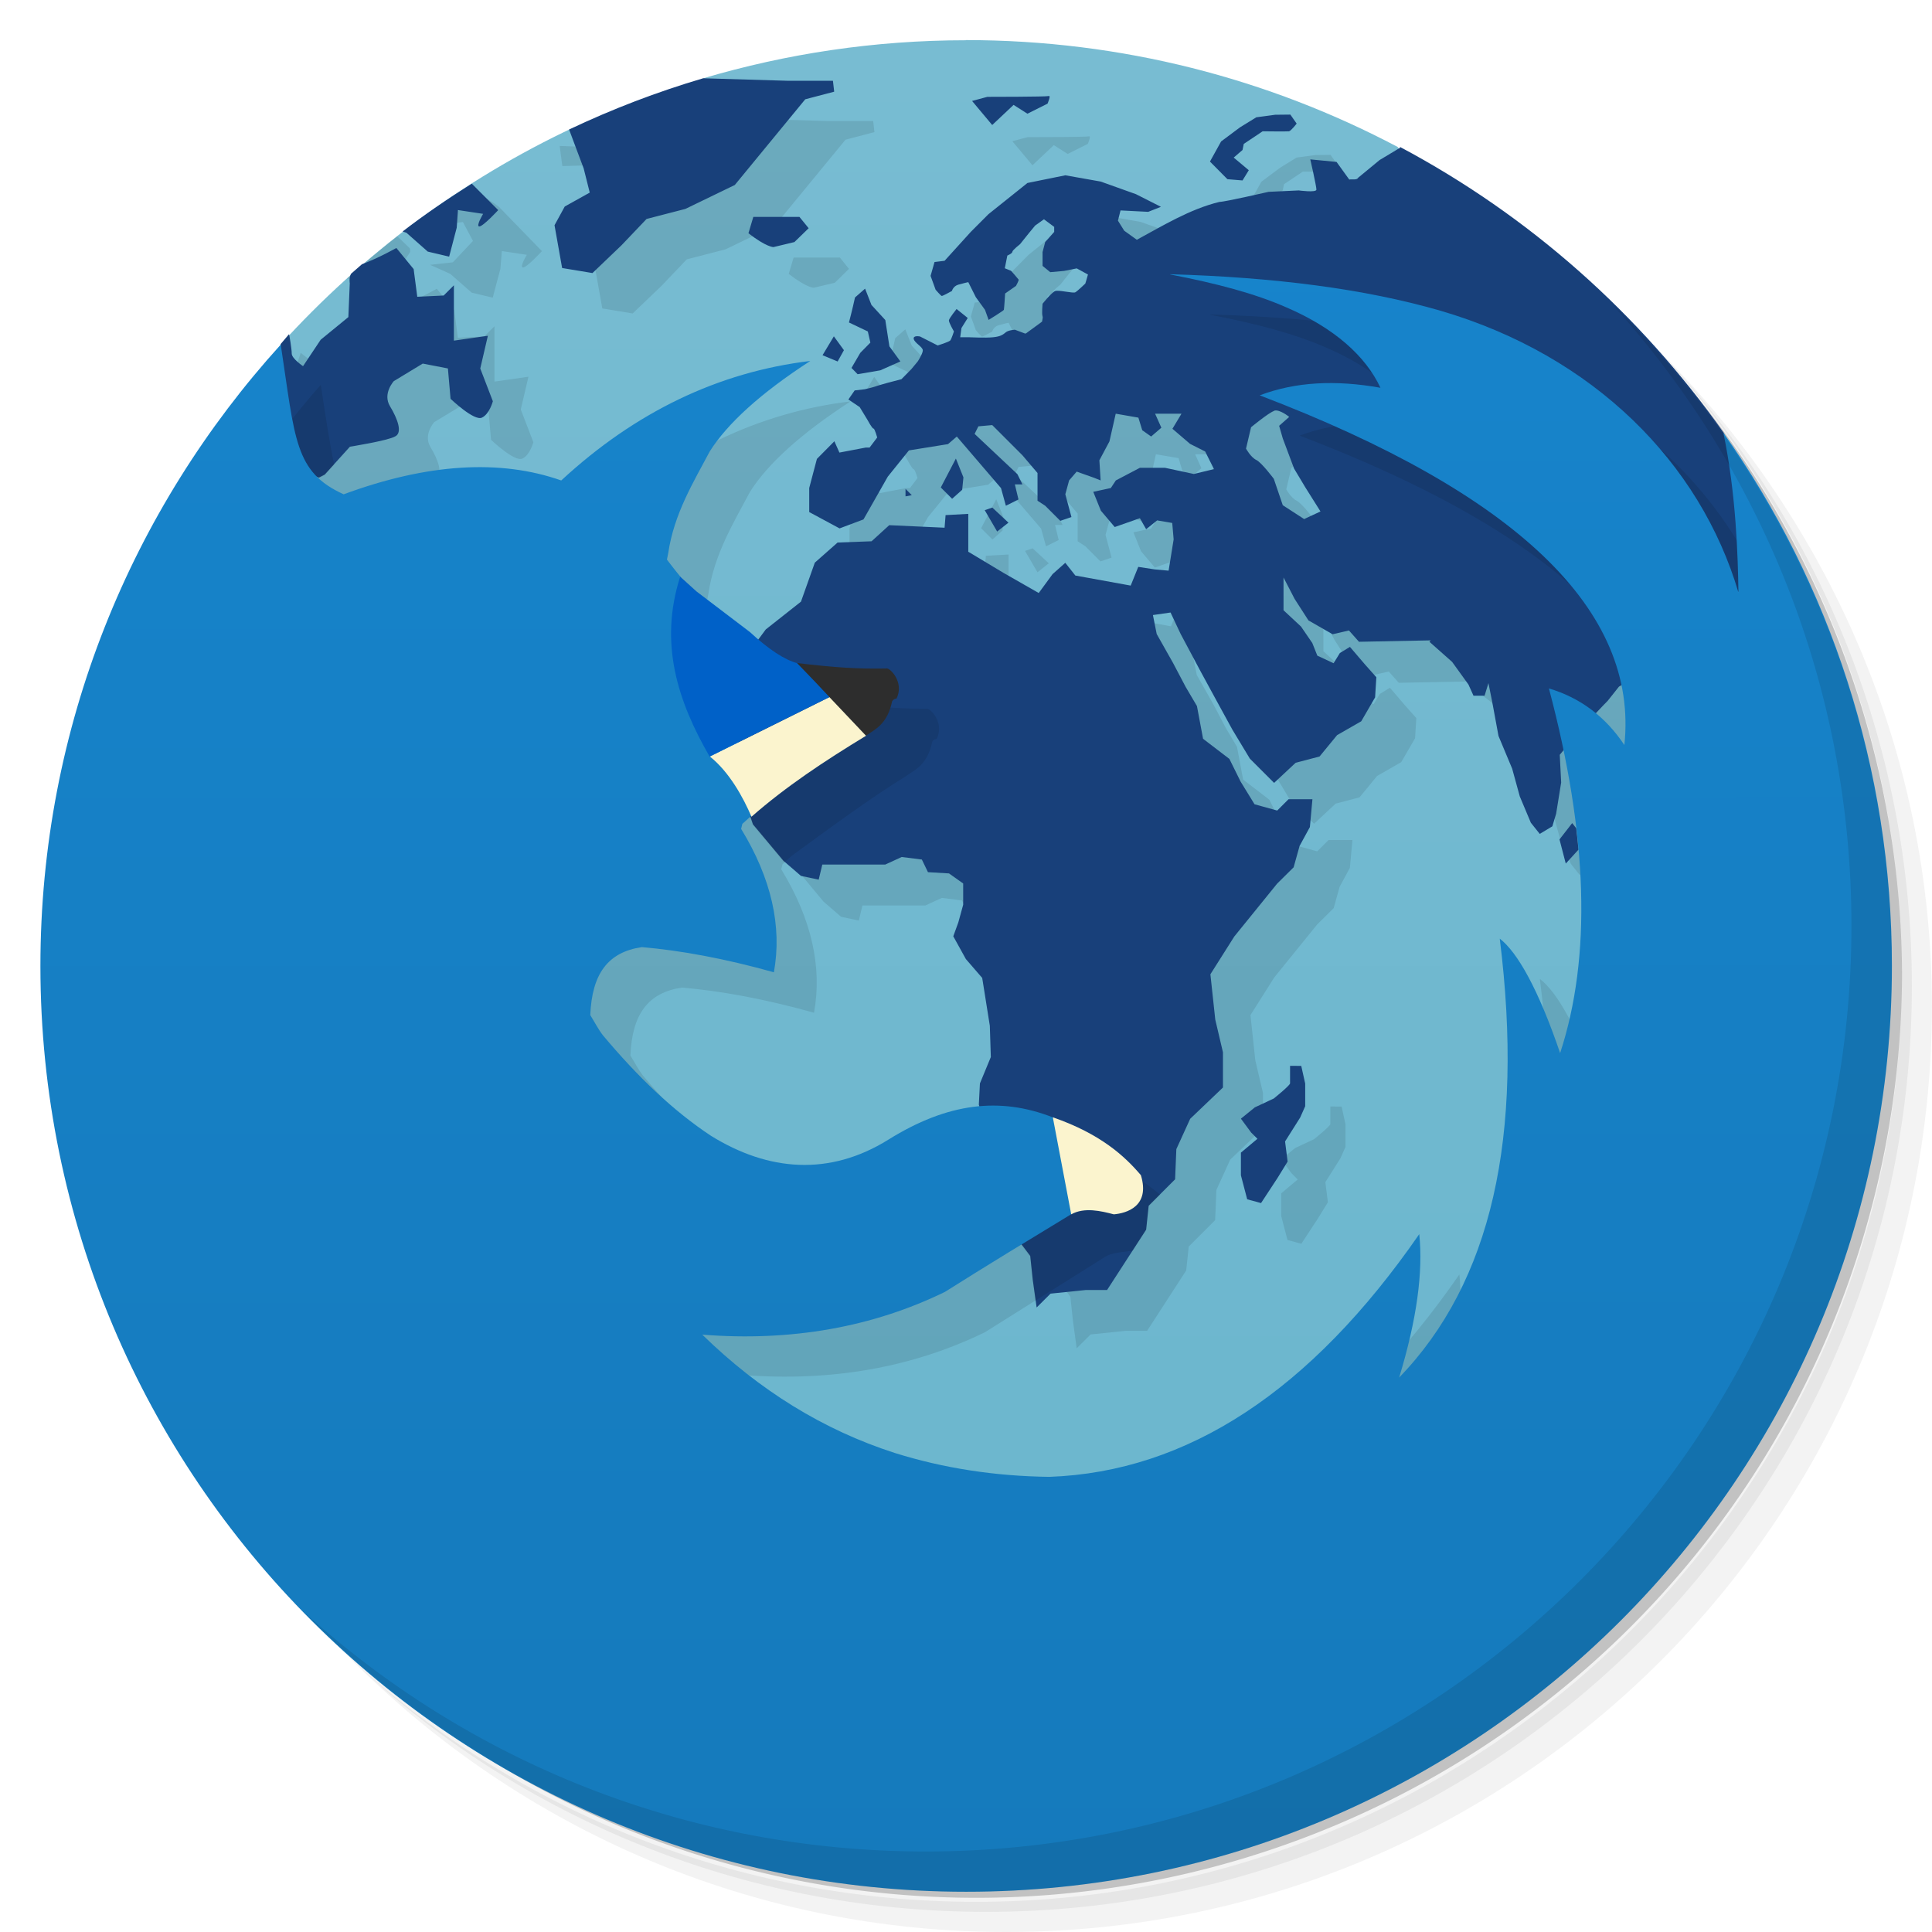 <svg xmlns="http://www.w3.org/2000/svg" viewBox="0 0 48 48">
 <defs>
  <linearGradient id="linearGradient3764" x1="1" x2="47" gradientUnits="userSpaceOnUse" gradientTransform="matrix(0,-1,1,0,-1.5e-6,48)">
   <stop style="stop-color:#69b5cd;stop-opacity:1"/>
   <stop offset="1" style="stop-color:#78bcd2;stop-opacity:1"/>
  </linearGradient>
  <linearGradient gradientTransform="translate(0.012,0.007)" id="linearGradient4225" y1="47" x2="-0.016" y2="0.993" gradientUnits="userSpaceOnUse">
   <stop style="stop-color:#157abc;stop-opacity:1"/>
   <stop offset="1" style="stop-color:#1785cd;stop-opacity:1"/>
  </linearGradient>
 </defs>
 <g>
  <path d="m 36.31 5 c 5.859 4.062 9.688 10.831 9.688 18.5 c 0 12.426 -10.07 22.5 -22.5 22.5 c -7.669 0 -14.438 -3.828 -18.5 -9.688 c 1.037 1.822 2.306 3.499 3.781 4.969 c 4.085 3.712 9.514 5.969 15.469 5.969 c 12.703 0 23 -10.298 23 -23 c 0 -5.954 -2.256 -11.384 -5.969 -15.469 c -1.469 -1.475 -3.147 -2.744 -4.969 -3.781 z m 4.969 3.781 c 3.854 4.113 6.219 9.637 6.219 15.719 c 0 12.703 -10.297 23 -23 23 c -6.081 0 -11.606 -2.364 -15.719 -6.219 c 4.16 4.144 9.883 6.719 16.219 6.719 c 12.703 0 23 -10.298 23 -23 c 0 -6.335 -2.575 -12.06 -6.719 -16.219 z" style="opacity:0.05"/>
  <path d="m 41.28 8.781 c 3.712 4.085 5.969 9.514 5.969 15.469 c 0 12.703 -10.297 23 -23 23 c -5.954 0 -11.384 -2.256 -15.469 -5.969 c 4.113 3.854 9.637 6.219 15.719 6.219 c 12.703 0 23 -10.298 23 -23 c 0 -6.081 -2.364 -11.606 -6.219 -15.719 z" style="opacity:0.1"/>
  <path d="m 31.25 2.375 c 8.615 3.154 14.75 11.417 14.75 21.13 c 0 12.426 -10.07 22.5 -22.5 22.5 c -9.708 0 -17.971 -6.135 -21.12 -14.75 a 23 23 0 0 0 44.875 -7 a 23 23 0 0 0 -16 -21.875 z" style="opacity:0.2"/>
 </g>
 <g>
  <path d="m 23.996 0.996 0.004 0.004 c -2.27 0 -4.462 0.334 -6.533 0.947 1.534 1.053 -1.25 2.02 -3.205 1.215 c -2.782 1.303 -5.251 3.153 -7.291 5.4 l -3.971 15.438 24 22 c 0 0 15.18 -12 18 -29.27 0 0 -10.254 -13.04 -10.277 -13.08 -3.203 -1.692 -6.852 -2.654 -10.727 -2.654 z" style="fill:url(#linearGradient3764);fill-opacity:1"/>
  <path d="m 17.727,2.926 c -0.43,0.422 -1.571,0.659 -2.674,0.461 l -0.367,0.27 -0.781,-0.031 0.066,0.5 1.121,-0.031 -0.317,2.505 0.189,1.063 0.754,0.125 0.719,-0.688 0.625,-0.656 0.965,-0.25 1.229,-0.594 0.719,-0.875 1.031,-1.254 0.719,-0.189 -0.031,-0.275 -1.121,0 z m 9.33,0.461 C 27.002,3.407 25.53,3.408 25.53,3.408 l -0.379,0.1 0.5,0.598 0.531,-0.5 0.344,0.219 0.5,-0.25 c 0,0 0.09,-0.212 0.031,-0.187 z m 6,0.461 -0.375,0.004 -0.469,0.063 -0.406,0.25 -0.469,0.35 -0.277,0.5 0.59,-0.099 0.219,-0.188 0.031,-0.152 0.469,-0.313 c 0,0 0.609,0.008 0.656,0 0.051,-0.012 0.189,-0.191 0.189,-0.191 z M 29.221,5.829 28.346,5.515 27.467,5.359 26.526,5.55 l -0.969,0.779 -0.436,0.439 -0.654,0.719 -0.25,0.031 -0.096,0.344 0.125,0.344 c 0,0 0.133,0.156 0.156,0.156 0.02,0 0.25,-0.125 0.25,-0.125 0,0 0.027,-0.117 0.156,-0.156 0.133,-0.039 0.25,-0.063 0.25,-0.063 l 0.188,0.375 0.636,-0.225 0.083,-0.498 0.063,-0.316 c 0,0 0.125,-0.051 0.125,-0.094 0,-0.039 0.191,-0.189 0.191,-0.189 l 0.219,-0.275 0.156,-0.189 0.219,-0.156 0.254,0.189 0,0.125 -0.223,0.25 -0.066,0.25 -3.201,2.166 -1.623,1.504 0.281,0.189 0.189,0.311 c 0,0 0.117,0.223 0.152,0.223 0.031,0 0.094,0.219 0.094,0.219 l -0.189,0.25 -0.094,0 -0.656,0.125 -0.125,-0.281 -0.434,0.438 -0.191,0.723 0,0.598 0.754,0.406 0.594,-0.223 0.6,-1.063 0.529,-0.652 0.967,-0.156 0.219,-0.188 1.098,1.281 0.121,0.438 0.314,-0.156 -0.09,-0.375 0.188,0 -0.125,-0.254 -1.063,-1 0.094,-0.188 0.344,-0.031 0.75,0.75 0.375,0.441 0,0.688 0.191,0.125 0.375,0.375 0.275,-0.094 -0.15,-0.566 0.094,-0.344 0.188,-0.219 0.439,0.156 0.156,0.063 -0.031,-0.5 0.25,-0.469 0.156,-0.689 0.563,0.096 0.094,0.313 0.219,0.156 0.254,-0.219 -0.156,-0.346 0.656,0 -0.223,0.375 -0.808,0.967 -0.598,0.316 -0.125,0.188 -0.434,0.094 0.188,0.469 0.344,0.406 0.625,-0.219 0.156,0.277 -0.192,0.937 -0.188,0.465 -1.375,-0.25 -0.25,-0.316 -2.41,-0.277 0,-0.941 -0.564,0.031 -0.029,0.313 -4.613,2.76 -2.283,-1.975 0.031,-0.156 c 0.145,-0.988 0.633,-1.773 1.031,-2.527 0.434,-0.691 1.269,-1.454 2.5,-2.25 -2.281,0.273 -4.353,1.27 -6.189,2.969 l -4.121,-1.081 c 0.191,-0.09 0.066,-0.434 -0.125,-0.75 -0.191,-0.313 0.094,-0.625 0.094,-0.625 l 0.719,-0.434 0.625,0.121 0.066,0.754 c 0,0 0.59,0.563 0.781,0.465 0.188,-0.09 0.27,-0.406 0.27,-0.406 l -0.313,-0.813 0.191,-0.813 -0.844,0.121 0,-1.375 -0.254,0.254 -0.656,0.031 -0.09,-0.688 -0.434,-0.529 c 0,0 -0.432,0.25 -0.85,0.406 L 8.19,9.33 7.471,8.767 C 6.802,10.763 6.272,12.69 5.854,14.554 5.854,14.554 5,24 5,24.003 c 12,17 23,17 23,17 9,0 16.822,-24.266 16.822,-24.266 z m -18.283,-0.248 0.563,-0.064 0.25,0.469 -0.5,0.531 -0.563,0.063 0.5,0.225 0.531,0.465 0.523,0.125 0.191,-0.719 0.035,-0.439 0.621,0.094 c 0,0 -0.191,0.314 -0.094,0.314 0.098,0 0.469,-0.406 0.469,-0.406 L 12.398,5.141 c 0,0 -0.434,-0.344 -0.563,-0.25 z M 10.184,6.172 9.87,5.869 C 9.728,5.98 9.59,6.096 9.45,6.211 9.218,6.399 8.986,6.587 8.762,6.785 8.714,6.827 8.669,6.873 8.621,6.916 8.991,7.01 9.472,7.205 9.559,7.145 9.688,7.051 10.184,6.27 10.184,6.27 c 0.02,-0.026 0,-0.065 0,-0.098 z m 9.533,0.227 -0.121,0.406 c 0.449,0.348 0.621,0.344 0.621,0.344 L 20.742,7.024 21.092,6.68 20.867,6.399 Z m 2.775,1.783 -0.25,0.219 c -0.066,0.305 -0.148,0.621 -0.148,0.621 l 0.469,0.223 0.063,0.277 0.469,0.098 -0.098,-0.656 -0.344,-0.375 z m -0.773,1.184 -0.281,0.469 0.375,0.156 0.156,-0.281 z m 10.938,1.85 0.496,1.438 -0.504,0.254 c 0,0 -0.303,-0.406 -0.436,-0.469 -0.137,-0.066 -0.256,-0.281 -0.256,-0.281 l 0.125,-0.531 0.564,-0.406 z m -7.906,1.188 -0.375,0.719 0.281,0.281 0.25,-0.223 0.031,-0.311 z m 0.904,1.219 -0.188,0.064 0.309,0.531 0.281,-0.223 z m 7.223,1.744 0.277,0.531 0.344,0.535 0.598,0.344 0.406,-0.094 0.25,0.281 1.785,-0.035 c -0.007,0.157 0.379,0.401 0.531,0.535 l 1.492,2.652 0.188,0.689 0.277,0.654 0.219,0.277 0.314,-0.188 0.199,5.617 c -0.543,-1.594 -1.063,-2.508 -1.5,-2.844 0.613,4.918 -0.211,8.539 -2.5,10.906 0.441,-1.445 0.598,-2.629 0.5,-3.564 -2.691,3.891 -5.754,5.904 -9.189,6.03 -1.352,-0.016 -2.641,-0.216 -3.844,-0.594 -1.77,-0.57 -3.359,-1.551 -4.781,-2.939 2.219,0.176 4.245,-0.191 6.03,-1.063 l 1.889,-1.186 0.23,0.305 0.063,0.594 0.094,0.688 0.346,-0.344 0.875,-0.09 0.529,0 0.971,-1.5 0.063,-0.594 0.656,-0.656 0.031,-0.75 0.344,-0.754 0.814,-0.777 0,-0.875 -0.191,-0.813 -0.121,-1.125 0.594,-0.939 1.064,-1.313 0.41,-0.406 0.148,-0.531 0.254,-0.469 0.064,-0.691 -0.594,0 -0.281,0.281 -0.564,-0.156 -0.344,-0.563 -0.281,-0.564 -0.652,-0.5 -0.152,-0.813 -0.281,-0.475 -0.313,-0.594 -0.406,-0.719 -0.094,-0.469 0.438,-0.064 1.535,2.908 0.434,0.723 0.602,0.6 0.535,-0.5 0.594,-0.156 0.436,-0.531 0.6,-0.344 0.344,-0.594 0.031,-0.5 -0.281,-0.316 -0.375,-0.438 -0.25,0.154 -0.156,0.254 -0.406,-0.188 -0.125,-0.314 -0.281,-0.41 -0.434,-0.404 z m -13.24,5.928 0.07,0.201 0.754,0.906 0.434,0.375 0.441,0.094 0.09,-0.375 1.563,0 0.41,-0.188 0.5,0.063 0.152,0.313 1.264,5.781 -6.652,0.76 c -0.934,-0.617 -1.819,-1.461 -2.688,-2.5 -0.118,-0.152 -0.216,-0.345 -0.314,-0.5 0.043,-1.027 0.437,-1.564 1.281,-1.689 0.957,0.082 2.051,0.281 3.281,0.625 0.207,-1.141 -0.064,-2.334 -0.814,-3.563 l 0.031,-0.125 c 0.032,-0.028 0.115,-0.103 0.197,-0.178 z m 13.414,6.195 0,0.439 c -0.02,0.066 -0.406,0.375 -0.406,0.375 l -0.469,0.219 -0.346,0.281 0.256,0.344 0.154,0.156 -0.41,0.344 0,0.563 0.156,0.596 0.344,0.094 0.41,-0.625 0.25,-0.406 -0.063,-0.5 0.375,-0.594 0.125,-0.281 0,-0.563 -0.096,-0.439 z" style="fill:#000;opacity:0.1;fill-opacity:1"/>
  <path d="m 17.475,1.943 c -1.152,0.34 -2.267,0.767 -3.336,1.275 l 0.363,0.969 0.15,0.598 -0.621,0.346 -0.254,0.465 0.189,1.063 0.754,0.125 0.719,-0.688 0.625,-0.656 0.965,-0.25 1.227,-0.594 0.719,-0.875 1.031,-1.254 0.719,-0.189 -0.031,-0.271 -1.121,0 -2.098,-0.062 z m 8.582,0.443 c -0.055,0.02 -1.527,0.02 -1.527,0.02 l -0.379,0.102 0.5,0.598 0.531,-0.5 0.344,0.219 0.5,-0.25 c 0,0 0.09,-0.212 0.031,-0.188 z m 6,0.461 -0.375,0.004 -0.469,0.063 -0.406,0.25 -0.469,0.35 -0.277,0.5 0.434,0.438 L 30.87,4.483 31.026,4.229 30.651,3.915 30.87,3.727 30.901,3.575 31.37,3.262 c 0,0 0.609,0.008 0.656,0 0.051,-0.012 0.189,-0.191 0.189,-0.191 l -0.156,-0.223 -0.002,0 z m 2.725,0.814 0,0.01 -0.008,0.006 -0.498,0.299 -0.531,0.438 C 33.71,4.482 33.597,4.445 33.522,4.461 L 33.206,4.023 32.554,3.96 c 0,0 0.152,0.664 0.152,0.75 0,0.082 -0.438,0.021 -0.438,0.021 l -0.75,0.035 c 0,0 -1.086,0.25 -1.219,0.25 -0.739,0.177 -1.445,0.613 -2.055,0.941 L 27.931,5.732 27.775,5.482 27.839,5.228 28.527,5.263 28.843,5.138 28.222,4.824 27.347,4.511 26.468,4.355 25.527,4.546 24.558,5.321 24.12,5.76 23.468,6.479 23.218,6.51 23.12,6.854 23.245,7.198 c 0,0 0.133,0.156 0.156,0.156 0.02,0 0.25,-0.125 0.25,-0.125 0,0 0.027,-0.117 0.156,-0.156 0.133,-0.039 0.25,-0.063 0.25,-0.063 l 0.188,0.375 0.227,0.313 0.09,0.25 c 0,0 0.363,-0.223 0.379,-0.25 0.008,-0.031 0.031,-0.406 0.031,-0.406 l 0.27,-0.189 c 0,0 0.074,-0.133 0.066,-0.156 C 25.296,6.927 25.12,6.728 25.12,6.728 L 24.964,6.665 25.027,6.349 c 0,0 0.125,-0.051 0.125,-0.094 0,-0.039 0.191,-0.189 0.191,-0.189 l 0.219,-0.273 0.156,-0.189 0.219,-0.156 0.254,0.189 0,0.125 -0.223,0.25 -0.066,0.25 0,0.344 0.191,0.156 0.344,-0.031 0.314,-0.063 0.279,0.152 -0.064,0.223 c 0,0 -0.195,0.188 -0.25,0.219 -0.059,0.031 -0.41,-0.063 -0.5,-0.031 -0.09,0.031 -0.314,0.316 -0.314,0.316 0,0 -0.023,0.248 0,0.313 0.012,0.023 -0.004,0.071 -0.012,0.129 l -0.025,0.02 -0.379,0.277 -0.021,0 -0.25,-0.094 c 0,0 -0.162,0.008 -0.229,0.066 -0.063,0.051 -0.119,0.102 -0.313,0.121 -0.191,0.02 -0.563,0 -0.598,0 l -0.219,0 L 23.887,8.15 24.043,7.9 23.766,7.677 c 0,0 -0.184,0.23 -0.191,0.281 -0.004,0.055 0.125,0.277 0.125,0.277 0,0 -0.059,0.184 -0.09,0.223 -0.035,0.039 -0.313,0.125 -0.313,0.125 L 22.858,8.36 c 0,0 -0.18,-0.038 -0.156,0.064 0.027,0.102 0.225,0.195 0.225,0.281 0,0.082 -0.125,0.273 -0.125,0.273 l -0.156,0.189 -0.25,0.254 -0.344,0.09 c 0,0 -0.251,0.07 -0.314,0.094 -0.066,0.023 -0.254,0.066 -0.254,0.066 l -0.25,0.029 -0.156,0.225 0.281,0.189 0.189,0.311 c 0,0 0.119,0.223 0.154,0.223 0.031,0 0.092,0.221 0.092,0.221 l -0.189,0.25 -0.094,0 -0.656,0.125 -0.125,-0.281 -0.434,0.438 -0.191,0.723 0,0.598 0.754,0.406 0.594,-0.223 0.604,-1.063 0.525,-0.652 0.971,-0.156 0.219,-0.188 1.098,1.281 0.121,0.438 0.313,-0.156 -0.09,-0.375 0.188,0 -0.125,-0.254 -1.063,-1 0.094,-0.188 0.344,-0.031 0.75,0.75 0.375,0.441 0,0.688 0.191,0.125 0.375,0.375 0.277,-0.094 -0.152,-0.566 0.094,-0.344 0.188,-0.219 0.439,0.156 0.156,0.063 -0.031,-0.5 0.25,-0.469 0.156,-0.689 0.563,0.098 0.096,0.313 0.221,0.156 0.254,-0.219 -0.156,-0.348 0.656,0 -0.225,0.375 0.438,0.375 0.375,0.189 0.219,0.438 -0.5,0.121 -0.719,-0.154 -0.621,0 -0.598,0.314 -0.125,0.189 -0.436,0.094 0.189,0.469 0.344,0.406 0.625,-0.219 0.156,0.273 0.273,-0.219 0.375,0.064 0.035,0.408 -0.125,0.777 -0.344,-0.031 -0.41,-0.063 -0.188,0.465 -1.375,-0.25 -0.25,-0.316 -0.316,0.281 -0.344,0.469 -0.875,-0.5 -0.875,-0.525 0,-0.941 -0.564,0.031 -0.025,0.313 -1.375,-0.063 -0.439,0.4 -0.844,0.031 -0.566,0.5 -0.344,0.969 -0.875,0.691 -0.625,0.844 -0.031,1.625 -0.188,0.5 -0.043,0.396 c 0.326,0.313 0.609,0.652 0.771,1.033 -0.043,0.037 -0.158,0.14 -0.27,0.242 l 0.068,0.201 0.758,0.906 0.434,0.375 0.441,0.094 0.09,-0.375 1.563,0 0.41,-0.188 0.5,0.063 0.152,0.314 0.523,0.031 0.352,0.25 0,0.529 -0.121,0.439 -0.125,0.344 0.313,0.566 0.406,0.469 0.189,1.188 0.025,0.777 -0.271,0.656 -0.027,0.527 1.047,3.452 0.23,0.305 0.063,0.594 0.096,0.688 0.346,-0.344 0.875,-0.09 0.529,0 0.971,-1.5 0.063,-0.594 0.656,-0.656 0.031,-0.75 0.344,-0.754 0.814,-0.777 0,-0.875 -0.191,-0.813 -0.121,-1.125 0.594,-0.939 1.064,-1.313 0.41,-0.406 0.148,-0.531 0.256,-0.469 0.063,-0.691 -0.594,0 -0.281,0.281 -0.563,-0.156 -0.346,-0.563 -0.279,-0.564 -0.654,-0.5 -0.152,-0.813 -0.281,-0.477 -0.313,-0.594 -0.406,-0.719 -0.094,-0.471 0.438,-0.063 0.25,0.531 0.5,0.938 0.375,0.689 0.41,0.75 0.436,0.723 0.602,0.602 0.535,-0.5 0.594,-0.156 0.436,-0.531 0.6,-0.344 0.344,-0.594 0.031,-0.5 -0.281,-0.316 -0.375,-0.438 -0.25,0.152 -0.156,0.254 -0.404,-0.188 -0.125,-0.314 -0.281,-0.41 -0.434,-0.404 0,-0.814 0.275,0.531 0.344,0.535 0.6,0.344 0.406,-0.094 0.25,0.281 1.783,-0.035 -0.033,0.035 0.564,0.5 0.406,0.563 0.125,0.277 0.275,0 0.096,-0.313 0.094,0.467 0.156,0.846 0.34,0.813 0.189,0.689 0.275,0.654 0.221,0.277 0.313,-0.188 0.094,-0.314 0.125,-0.775 -0.035,-0.688 0.098,-0.119 0.805,-0.922 c 0.137,-0.148 0.287,-0.299 0.287,-0.299 l 0.281,-0.354 0.063,-0.037 2.912,-2.32 C 43.377,13.847 43.427,12.28 42.827,10.757 40.749,7.805 37.996,5.36 34.787,3.653 Z m -23.06,0.902 c -0.598,0.378 -1.16,0.758 -1.719,1.188 l 0.094,0.031 0.531,0.469 0.531,0.125 0.188,-0.719 0.031,-0.438 0.625,0.094 c 0,0 -0.188,0.313 -0.094,0.313 0.094,0 0.469,-0.406 0.469,-0.406 L 11.722,4.564 Z m 6.994,0.826 -0.121,0.406 c 0.449,0.348 0.621,0.344 0.621,0.344 L 19.737,6.014 20.091,5.67 19.862,5.389 Z M 9.849,6.16 c 0,0 -0.436,0.248 -0.854,0.404 C 8.993,6.566 8.991,6.566 8.989,6.568 8.898,6.647 8.809,6.724 8.719,6.804 8.666,6.924 8.69,7.034 8.69,7.034 L 8.655,7.878 7.967,8.441 7.529,9.097 c 0,0 -0.281,-0.188 -0.281,-0.313 0,-0.125 -0.063,-0.471 -0.063,-0.471 L 7.177,8.307 6.972,8.549 c -0.071,2.241 0.088,3.02 0.951,3.316 l 0.146,-0.076 0.625,-0.691 c 0,0 0.934,-0.148 1.121,-0.254 C 10.006,10.754 9.881,10.41 9.69,10.094 9.499,9.781 9.784,9.469 9.784,9.469 l 0.719,-0.436 0.625,0.121 0.066,0.754 c 0,0 0.59,0.565 0.781,0.467 0.188,-0.09 0.27,-0.406 0.27,-0.406 l -0.313,-0.814 0.189,-0.813 -0.844,0.121 0,-1.375 -0.254,0.254 -0.656,0.031 -0.09,-0.688 -0.432,-0.527 z m 11.643,1.012 -0.25,0.219 c -0.066,0.305 -0.15,0.621 -0.15,0.621 l 0.469,0.223 0.063,0.277 -0.25,0.254 -0.219,0.375 0.152,0.156 L 21.87,9.201 22.37,8.98 22.097,8.605 21.995,7.951 21.651,7.576 21.493,7.172 Z M 20.717,8.356 20.436,8.825 20.811,8.981 20.967,8.7 Z m 10.938,1.848 c 0.137,-0.043 0.375,0.154 0.375,0.154 l -0.25,0.221 0.09,0.313 0.281,0.75 0.281,0.469 0.375,0.596 -0.406,0.189 -0.531,-0.344 -0.223,-0.656 c 0,0 -0.303,-0.406 -0.436,-0.469 -0.137,-0.066 -0.254,-0.281 -0.254,-0.281 l 0.125,-0.531 c 0,0 0.431,-0.355 0.564,-0.402 l 0.008,-0.006 0,-0.002 z m -7.906,1.188 -0.375,0.719 0.281,0.281 0.25,-0.223 0.031,-0.309 -0.188,-0.469 z m -1.252,0.752 0,0.188 0.156,-0.029 -0.156,-0.158 z m 2.156,0.467 -0.188,0.064 0.309,0.531 0.281,-0.221 -0.402,-0.375 z m 14.408,7.838 -0.316,0.406 0.156,0.6 0.316,-0.346 C 39.201,20.934 39.181,20.755 39.16,20.576 l -0.1,-0.127 z m -7.01,6.03 0,0.439 c -0.02,0.066 -0.406,0.375 -0.406,0.375 l -0.469,0.219 -0.346,0.281 0.254,0.344 0.156,0.156 -0.41,0.344 0,0.563 0.156,0.596 0.344,0.094 0.41,-0.625 0.25,-0.406 -0.063,-0.5 0.375,-0.594 0.125,-0.281 0,-0.563 -0.098,-0.439 -0.279,-0.002 z" style="fill:#18407a;fill-opacity:1"/>
  <path d="m 30.06 7.813 0.004 0.002 0.008 0.006 c 1.137 0.219 2.094 0.471 2.875 0.814 1.203 0.516 1.977 1.215 2.344 2 -1.117 -0.199 -2.109 -0.149 -3 0.188 4.488 1.712 7.313 3.659 8.475 5.826 l 2.42 -1.93 c 0.058 -0.279 0.091 -0.652 0.104 -1.057 -1.303 -2.266 -3.544 -4.076 -6.51 -4.943 -1.883 -0.545 -4.134 -0.831 -6.719 -0.906 m -22.09 1.75 c -0.325 0.358 -0.624 0.739 -0.926 1.117 0.12 0.683 0.378 1.028 0.877 1.201 l 0.146 -0.078 0.234 -0.26 c -0.109 -0.511 -0.201 -1.116 -0.332 -1.98 m 10.666 10.729 0.07 0.201 0.756 0.906 0.027 0.023 c 0.045 -0.04 0.098 -0.087 0.168 -0.15 0.88 -0.643 1.953 -1.437 2.857 -1.992 l -0.002 -0.002 c 0.242 -0.16 0.534 -0.294 0.65 -0.852 0.023 -0.039 0.055 -0.063 0.109 -0.07 0.207 -0.41 -0.18 -0.785 -0.254 -0.746 -0.726 0.012 -2.217 -0.135 -2.217 -0.135 0 0 -2.228 0.332 -2.166 2.816 z m 6.727 10.619 0.23 0.305 0.063 0.594 0.07 0.502 1.686 -1.059 c 0.215 -0.156 0.517 -0.136 0.732 -0.185 l 0.328 -0.506 0.063 -0.594 0.287 -0.287 c -0.383 -0.327 -0.892 -0.658 -1.666 -0.926" style="fill:#000;opacity:0.1;fill-opacity:1"/>
 </g>
 <path d="m 29.07 6.814 0.008 0.006 c 1.137 0.219 2.094 0.471 2.875 0.814 1.203 0.516 1.977 1.215 2.344 2 -1.117 -0.199 -2.109 -0.149 -3 0.188 6.383 2.434 9.416 5.343 9.06 8.688 -0.465 -0.699 -1.093 -1.175 -1.875 -1.406 0.977 3.668 1.06 6.676 0.279 9.06 -0.543 -1.594 -1.063 -2.508 -1.5 -2.844 0.613 4.918 -0.211 8.539 -2.5 10.906 0.441 -1.445 0.598 -2.629 0.5 -3.564 -2.691 3.891 -5.753 5.905 -9.188 6.03 -1.352 -0.016 -2.641 -0.216 -3.844 -0.594 -1.77 -0.57 -3.359 -1.551 -4.781 -2.939 2.219 0.176 4.244 -0.191 6.03 -1.063 1.03 -0.65 2.106 -1.304 3.131 -1.926 0.136 -0.796 0.087 -1.613 -0.451 -2.409 -1.316 -0.516 -2.615 -0.363 -4.086 0.553 -1.469 0.915 -2.985 0.785 -4.406 -0.094 -0.934 -0.617 -1.819 -1.461 -2.688 -2.5 -0.118 -0.152 -0.215 -0.345 -0.313 -0.5 0.043 -1.027 0.437 -1.564 1.281 -1.689 0.957 0.082 2.051 0.281 3.281 0.625 0.207 -1.141 -0.064 -2.334 -0.814 -3.563 l 0.031 -0.125 c 0.075 -0.067 0.395 -0.358 0.469 -0.422 l -1.998 -5.704 c 0 0 -0.194 -0.237 -0.345 -0.439 l 0.031 -0.156 c 0.145 -0.988 0.633 -1.775 1.031 -2.529 0.434 -0.691 1.269 -1.454 2.5 -2.25 -2.281 0.273 -4.352 1.27 -6.188 2.969 c -1.52 -0.535 -3.332 -0.422 -5.406 0.344 -1.223 -0.556 -1.204 -1.355 -1.563 -3.719 -3.703 4.082 -5.971 9.491 -5.971 15.438 0 12.703 10.297 23 23 23 12.703 0 23 -10.297 23 -23 c 0 -4.93 -1.547 -9.506 -4.188 -13.25 0.321 1.531 0.362 3.11 0.375 3.969 -0.949 -3.211 -3.586 -5.883 -7.406 -7 c -1.883 -0.545 -4.134 -0.831 -6.719 -0.906" style="fill:url(#linearGradient4225);fill-opacity:1;stroke:none;fill-rule:nonzero"/>
 <g>
  <g>
   <g transform="translate(1,1)">
    <g style="opacity:0.1">
     <!-- color: #5fad38 -->
    </g>
   </g>
  </g>
 </g>
 <g>
  <g>
   <!-- color: #5fad38 -->
  </g>
 </g>
 <g>
  <path d="m 40.03 7.531 c 3.712 4.084 5.969 9.514 5.969 15.469 0 12.703 -10.297 23 -23 23 c -5.954 0 -11.384 -2.256 -15.469 -5.969 4.178 4.291 10.01 6.969 16.469 6.969 c 12.703 0 23 -10.298 23 -23 0 -6.462 -2.677 -12.291 -6.969 -16.469 z" style="opacity:0.1"/>
 </g>
 <path d="m 26.614 30.17 c 0.328 -0.184 0.746 -0.082 1.059 0 0.309 -0.027 0.91 -0.195 0.672 -0.973 -0.398 -0.469 -1 -1.027 -2.188 -1.438 m 0.457 2.41" style="fill:#fbf4ce;fill-opacity:1;stroke:none;fill-rule:nonzero"/>
 <path d="m 19.789 16.472 1.723 1.805 c 0.242 -0.16 0.535 -0.293 0.652 -0.852 0.023 -0.039 0.055 -0.063 0.109 -0.07 0.207 -0.41 -0.18 -0.785 -0.254 -0.746 -0.73 0.012 -1.258 -0.023 -2.23 -0.137" style="fill:#2d2d2d;fill-opacity:1;stroke:none;fill-rule:nonzero"/>
 <path d="M 18.676,20.304 C 18.461,19.8 18.114,19.175 17.637,18.796 l 2.969,-1.477 0.91,0.961 c -1.047,0.637 -1.988,1.261 -2.844,2.01" style="fill:#fbf4ce;fill-opacity:1;stroke:none;fill-rule:nonzero"/>
 <path d="m 16.899,14.327 c -0.531,1.66 -0.062,3.094 0.731,4.469 l 2.977,-1.477 C 20.212,16.893 19.802,16.475 19.802,16.475 19.497,16.393 19.107,16.143 18.63,15.702 l -1.328,-1.01" style="fill:#0061c8;fill-opacity:1;stroke:none;fill-rule:nonzero"/>
</svg>
